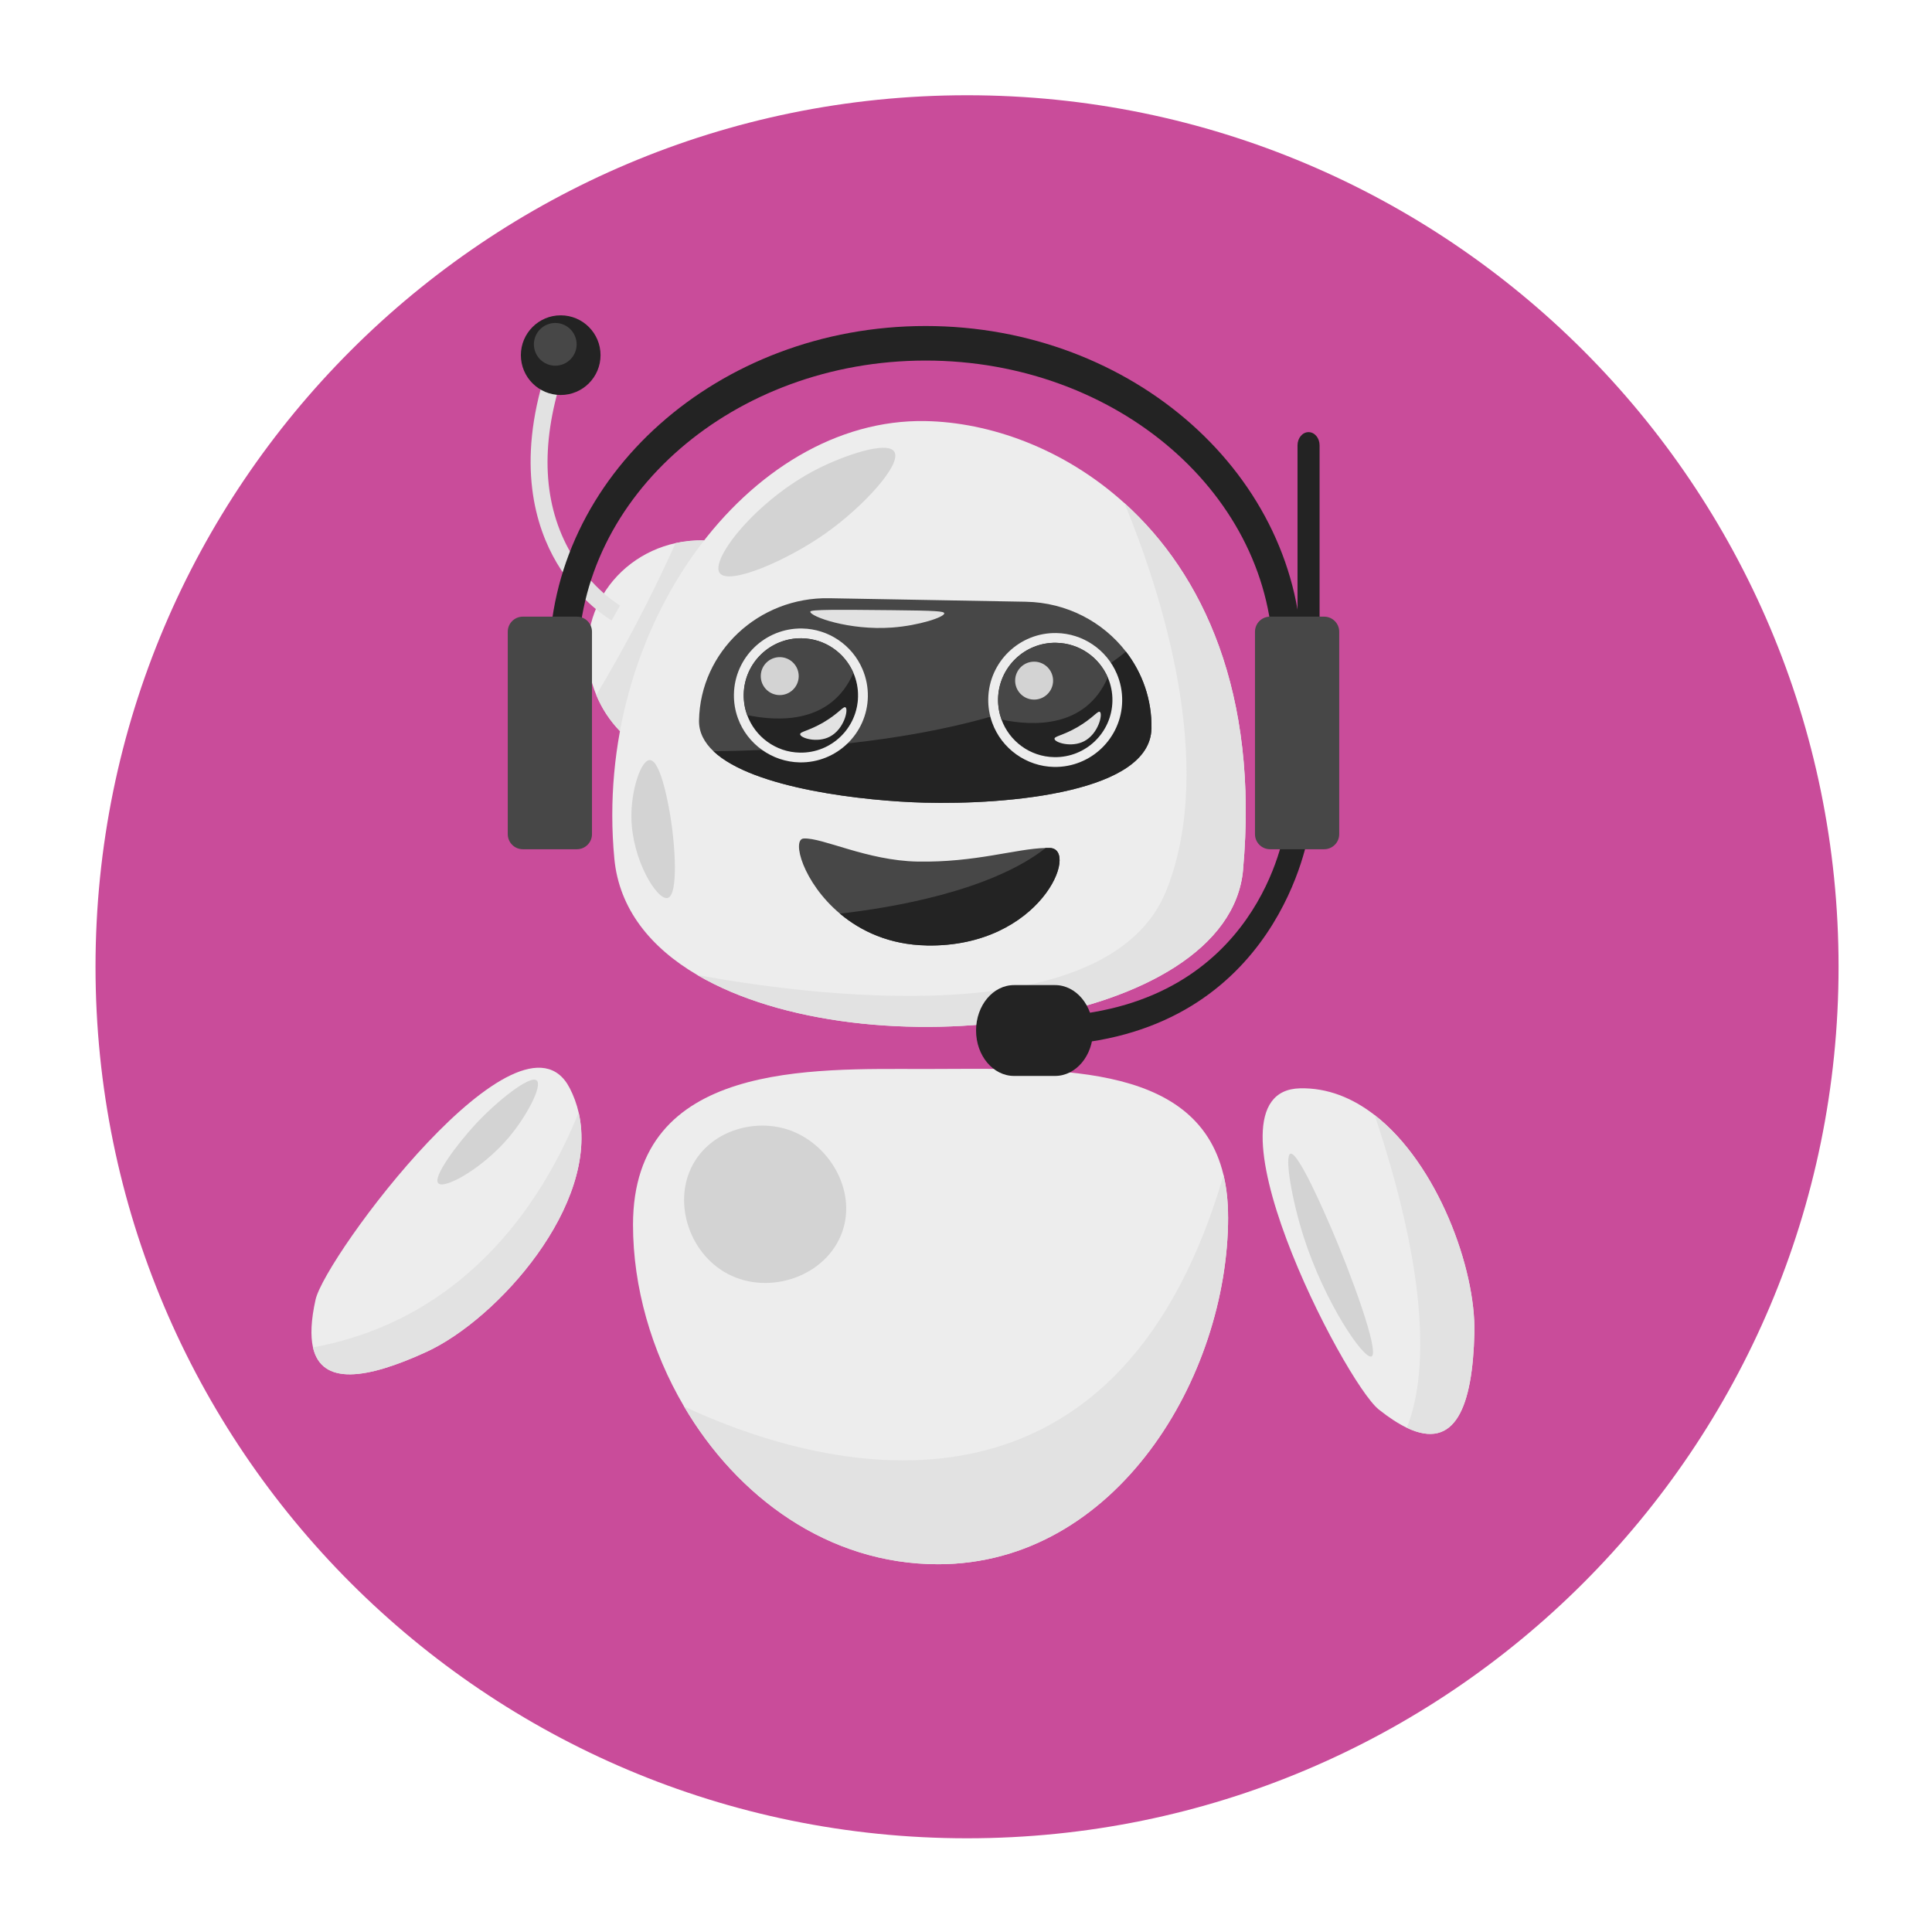 <svg width="501" height="501" viewBox="0 0 501 501" fill="none" xmlns="http://www.w3.org/2000/svg">
<g filter="url(#filter0_d_1_211)">
<path d="M243.77 469.7C368.586 469.7 469.77 368.516 469.77 243.7C469.77 118.884 368.586 17.7 243.77 17.7C118.954 17.7 17.77 118.884 17.77 243.7C17.77 368.516 118.954 469.7 243.77 469.7Z" fill="#C94C9A"/>
</g>
<path d="M81.16 349.4C83.41 359.33 94.99 357.72 110.55 350.58C129.14 342.06 155.53 312.26 150.05 288.48C149.55 286.31 148.79 284.2 147.73 282.15C135.06 257.65 84.32 325.84 81.83 337.02C80.65 342.32 80.48 346.39 81.16 349.4Z" fill="#EDEDED"/>
<path d="M81.16 349.4C83.41 359.33 94.99 357.72 110.55 350.58C129.14 342.06 155.53 312.26 150.05 288.48C141.86 308.95 122.51 341.79 81.17 349.4H81.16Z" fill="#E2E2E2"/>
<path d="M123.04 291.82C118.64 296.61 112.12 305.21 113.65 306.84C115.22 308.51 125.24 302.95 132.05 294.82C136.7 289.27 140.71 281.5 139.18 280.18C137.45 278.68 128.77 285.58 123.03 291.82H123.04Z" fill="#D3D3D3"/>
<path d="M318.47 315.59C318.47 356.99 289.42 405.63 243.27 405.63C214.67 405.63 191.14 388.12 177.38 364.71C168.92 350.34 164.15 333.74 164.15 317.61C164.15 275.19 210.45 277.21 239.78 277.21C271.96 277.21 310.15 274.75 317.28 304.71C318.06 307.94 318.46 311.55 318.46 315.58L318.47 315.59Z" fill="#EDEDED"/>
<path d="M318.47 315.59C318.47 356.99 289.42 405.63 243.27 405.63C214.67 405.63 191.14 388.12 177.38 364.71C206.04 378.2 287.68 406.14 317.28 304.72C318.06 307.95 318.46 311.56 318.46 315.59H318.47Z" fill="#E2E2E2"/>
<path d="M180.14 301.17C174.15 310.95 178.39 324.86 188.68 330.32C199.56 336.09 214.36 330.92 218.41 319.44C222.25 308.54 214.85 296.32 204.24 292.9C195.73 290.15 185.13 293.05 180.15 301.17H180.14Z" fill="#D3D3D3"/>
<path d="M382.33 345.64C381.87 364.67 377.43 376.28 364.8 370.24C362.63 369.2 360.22 367.64 357.54 365.51C348.58 358.36 309.55 282.86 337.13 282.22C344.26 282.06 350.75 284.72 356.46 289.15C372.84 301.87 382.73 329.1 382.32 345.64H382.33Z" fill="#EDEDED"/>
<path d="M382.33 345.64C381.87 364.67 377.43 376.28 364.8 370.24C368.89 360.18 372.51 336.97 356.47 289.15C372.85 301.87 382.74 329.1 382.33 345.64Z" fill="#E2E2E2"/>
<path d="M345.15 318.33C350.25 330.16 357.85 350.74 355.66 351.75C353.69 352.66 343.49 337.78 338.01 320.58C334.96 311 333.05 299.7 334.63 299.18C336.6 298.52 343.56 314.65 345.14 318.33H345.15Z" fill="#D3D3D3"/>
<path d="M160.77 189.6C158.09 186.83 156.03 183.64 154.63 180.24C151.39 172.43 151.56 163.49 155.47 155.86C159.44 148.12 166.76 142.68 175.2 140.84C177.59 140.31 180.07 140.07 182.59 140.15C187.75 173.08 160.77 189.6 160.77 189.6Z" fill="#EDEDED"/>
<path d="M160.77 189.6C158.09 186.83 156.03 183.64 154.63 180.24C158.08 174.45 161.56 168.29 165 161.75C168.79 154.54 172.17 147.55 175.2 140.84C177.59 140.31 180.07 140.07 182.59 140.15C175.32 156.63 168.04 173.12 160.77 189.6Z" fill="#E2E2E2"/>
<path d="M322.35 225.57C318.66 266.53 224.38 278.41 180.83 252.84C168.73 245.74 160.55 235.73 159.31 222.67C153.62 162.58 194.3 108.37 239.92 109.19C256.46 109.48 275.76 116.16 291.59 130.47C311.88 148.79 326.49 179.62 322.34 225.58L322.35 225.57Z" fill="#EDEDED"/>
<path d="M158.62 160.88C158.29 160.69 150.43 156.22 144.38 145.97C138.85 136.59 133.86 120.39 141.51 96.46L145.74 97.81C140.04 115.66 140.83 131.04 148.09 143.52C153.51 152.82 160.72 156.97 160.79 157.01L158.62 160.88Z" fill="#E2E2E2"/>
<path d="M145.4 102.43C151.105 102.43 155.73 97.805 155.73 92.1C155.73 86.395 151.105 81.77 145.4 81.77C139.695 81.77 135.07 86.395 135.07 92.1C135.07 97.805 139.695 102.43 145.4 102.43Z" fill="#232323"/>
<path d="M298.59 188.91C298.44 197.14 289.32 202.05 277.62 204.85C265.3 207.81 250.12 208.43 239.57 208.14C224.46 207.73 195.37 204.58 185.03 194.82C182.61 192.53 181.21 189.88 181.27 186.82C181.43 177.91 185.29 169.9 191.4 164.16C197.51 158.43 205.87 154.96 215.04 155.13L265.98 156.04C276.64 156.23 286.03 161.28 291.97 168.98C296.25 174.53 298.73 181.45 298.6 188.92L298.59 188.91Z" fill="#474747"/>
<path d="M298.59 188.91C298.44 197.14 289.32 202.05 277.62 204.85C265.3 207.81 250.12 208.43 239.57 208.14C224.46 207.73 195.37 204.58 185.03 194.82C214.98 194.45 265.94 190.45 291.97 168.97C296.25 174.52 298.73 181.44 298.6 188.91H298.59Z" fill="#232323"/>
<path d="M240.31 245.17C230.64 245 223.18 241.44 217.81 236.92C208.17 228.82 205.26 217.63 208.4 217.44C213.29 217.15 224.82 223.18 237.96 223.42C253.06 223.69 263.41 220.07 271.18 219.89C271.53 219.88 271.86 219.88 272.2 219.89C280.08 220.03 269.97 245.71 240.31 245.18V245.17Z" fill="#474747"/>
<path d="M322.35 225.57C318.66 266.53 224.38 278.41 180.83 252.84C207.63 257.78 287.46 269 302.54 230.71C315.51 197.78 300.99 153.28 291.59 130.46C311.88 148.78 326.49 179.61 322.34 225.57H322.35Z" fill="#E2E2E2"/>
<path d="M186.64 148.6C189.01 151.85 204.08 145.41 214.24 138.2C223.98 131.29 234 120.31 231.89 117.11C230.02 114.27 218.91 118.07 211.9 121.64C196.22 129.62 184.05 145.07 186.63 148.61L186.64 148.6Z" fill="#D3D3D3"/>
<path d="M163.73 212.04C163.89 223 170.4 233.52 173.12 232.86C175.98 232.17 175.05 219.06 173.87 211.84C173.53 209.77 171.45 197.1 168.5 197.1C166.18 197.1 163.63 204.94 163.73 212.04Z" fill="#D3D3D3"/>
<path d="M222.52 180.61C222.37 188.8 215.62 195.32 207.43 195.17C201.1 195.06 195.77 191 193.74 185.38C193.14 183.73 192.83 181.94 192.86 180.07C193.01 171.88 199.76 165.36 207.96 165.51C213.99 165.62 219.11 169.31 221.33 174.51C222.13 176.38 222.56 178.44 222.52 180.6V180.61Z" fill="#232323"/>
<path d="M207.95 165.52C213.98 165.63 219.1 169.32 221.32 174.52C222.12 176.39 222.55 178.45 222.51 180.61C222.36 188.8 215.61 195.32 207.42 195.17C201.09 195.06 195.76 191 193.73 185.38C193.13 183.73 192.82 181.94 192.85 180.07C193 171.88 199.75 165.36 207.94 165.51L207.95 165.52ZM208 162.98C198.42 162.81 190.49 170.46 190.32 180.03C190.28 182.16 190.63 184.25 191.35 186.24C193.78 192.97 200.22 197.57 207.38 197.7C216.95 197.87 224.88 190.22 225.05 180.65C225.09 178.17 224.62 175.77 223.65 173.51C220.97 167.24 214.83 163.1 208 162.98Z" fill="#EDEDED"/>
<path d="M221.31 174.49C215.54 187.77 201.81 187.13 193.76 185.43C193.16 183.78 192.84 181.99 192.86 180.13C192.98 171.94 199.71 165.4 207.91 165.52C213.94 165.61 219.06 169.3 221.3 174.5L221.31 174.49Z" fill="#474747"/>
<path d="M207.12 175.416C207.168 172.699 205.005 170.458 202.288 170.409C199.571 170.361 197.33 172.524 197.281 175.241C197.233 177.958 199.396 180.199 202.113 180.248C204.83 180.296 207.072 178.133 207.12 175.416Z" fill="#D3D3D3"/>
<path d="M219.26 183.43C220.06 183.99 218.87 189.13 215.16 191.04C211.87 192.74 207.57 191.38 207.49 190.42C207.43 189.72 209.67 189.57 213.46 187.37C217.45 185.05 218.71 183.04 219.26 183.43Z" fill="#E2E2E2"/>
<path d="M288.47 181.78C288.32 189.97 281.57 196.49 273.38 196.34C267.05 196.23 261.72 192.17 259.69 186.55C259.09 184.9 258.78 183.11 258.81 181.24C258.96 173.05 265.71 166.53 273.91 166.68C279.94 166.79 285.06 170.48 287.28 175.68C288.08 177.55 288.51 179.61 288.47 181.77V181.78Z" fill="#232323"/>
<path d="M273.91 166.69C279.94 166.8 285.06 170.49 287.28 175.69C288.08 177.56 288.51 179.62 288.47 181.78C288.32 189.97 281.57 196.49 273.38 196.34C267.05 196.23 261.72 192.17 259.69 186.55C259.09 184.9 258.78 183.11 258.81 181.24C258.96 173.05 265.71 166.53 273.9 166.68L273.91 166.69ZM273.95 164.16C264.37 163.99 256.44 171.64 256.27 181.21C256.23 183.34 256.58 185.43 257.3 187.42C259.73 194.15 266.17 198.75 273.33 198.88C282.9 199.05 290.83 191.4 291 181.83C291.04 179.35 290.57 176.95 289.6 174.69C286.92 168.42 280.78 164.28 273.95 164.16Z" fill="#EDEDED"/>
<path d="M287.27 175.66C281.5 188.94 267.77 188.3 259.72 186.6C259.12 184.95 258.8 183.16 258.82 181.3C258.94 173.11 265.67 166.57 273.87 166.69C279.9 166.78 285.02 170.47 287.26 175.67L287.27 175.66Z" fill="#474747"/>
<path d="M273.084 176.587C273.132 173.871 270.969 171.629 268.252 171.581C265.535 171.532 263.294 173.695 263.245 176.412C263.197 179.129 265.36 181.371 268.077 181.419C270.794 181.467 273.035 179.304 273.084 176.587Z" fill="#D3D3D3"/>
<path d="M285.219 184.61C286.019 185.17 284.829 190.31 281.119 192.22C277.829 193.92 273.529 192.56 273.449 191.6C273.389 190.9 275.629 190.75 279.419 188.55C283.409 186.23 284.669 184.22 285.219 184.61Z" fill="#E2E2E2"/>
<path d="M244.86 159.03C244.99 160.02 238.28 162.22 231.37 162.73C220.15 163.56 209.96 159.83 210.13 158.6C210.21 158.03 217.29 158.09 231.45 158.23C242.83 158.34 244.8 158.51 244.86 159.03Z" fill="#E2E2E2"/>
<path d="M145.616 94.588C148.541 93.69 150.184 90.591 149.286 87.666C148.388 84.741 145.289 83.098 142.364 83.996C139.439 84.894 137.796 87.993 138.694 90.918C139.592 93.843 142.691 95.486 145.616 94.588Z" fill="#474747"/>
<path d="M240.31 245.17C230.64 245 223.18 241.44 217.81 236.92C230.97 235.42 256.85 231.16 271.18 219.89C271.53 219.88 271.86 219.88 272.2 219.89C280.08 220.03 269.97 245.71 240.31 245.18V245.17Z" fill="#232323"/>
<path d="M339.33 168.8C337.75 168.8 336.47 167.27 336.47 165.38V115.48C336.47 113.59 337.75 112.06 339.33 112.06C340.91 112.06 342.19 113.59 342.19 115.48V165.38C342.19 167.27 340.91 168.8 339.33 168.8Z" fill="#232323"/>
<path d="M337.66 171.53H330.16C330.16 128.51 289.73 93.5 240.04 93.5C190.35 93.5 149.92 128.5 149.92 171.53H142.42C142.42 123.56 186.21 84.54 240.03 84.54C293.85 84.54 337.64 123.56 337.64 171.53H337.66Z" fill="#232323"/>
<path d="M135.57 159.91H149.61C151.76 159.91 153.51 161.66 153.51 163.81V216.32C153.51 218.47 151.76 220.22 149.61 220.22H135.57C133.42 220.22 131.67 218.47 131.67 216.32V163.81C131.67 161.66 133.42 159.91 135.57 159.91Z" fill="#474747"/>
<path d="M274.74 270.97C273.09 270.97 271.71 269.43 271.62 267.43C271.53 265.37 272.85 263.61 274.57 263.5C326.21 260.23 333.01 216.22 333.28 214.35C333.57 212.32 335.16 210.95 336.87 211.28C338.57 211.62 339.72 213.53 339.44 215.56C339.37 216.08 331.72 267.35 274.9 270.95C274.84 270.95 274.79 270.95 274.73 270.95L274.74 270.97Z" fill="#232323"/>
<path d="M329.34 159.91H343.38C345.53 159.91 347.28 161.66 347.28 163.81V216.32C347.28 218.47 345.53 220.22 343.38 220.22H329.34C327.19 220.22 325.44 218.47 325.44 216.32V163.81C325.44 161.66 327.19 159.91 329.34 159.91Z" fill="#474747"/>
<path d="M253.11 267.23C253.11 260.72 257.52 255.45 262.96 255.45H273.59C279.03 255.45 283.44 260.72 283.44 267.23C283.44 273.74 279.03 279.01 273.59 279.01H262.96C257.52 279.01 253.11 273.74 253.11 267.23Z" fill="#232323"/>
<defs>
<filter id="filter0_d_1_211" x="0.77" y="0.7" width="500" height="500" filterUnits="userSpaceOnUse" color-interpolation-filters="sRGB">
<feFlood flood-opacity="0" result="BackgroundImageFix"/>
<feColorMatrix in="SourceAlpha" type="matrix" values="0 0 0 0 0 0 0 0 0 0 0 0 0 0 0 0 0 0 127 0" result="hardAlpha"/>
<feOffset dx="7" dy="7"/>
<feGaussianBlur stdDeviation="12"/>
<feColorMatrix type="matrix" values="0 0 0 0 0 0 0 0 0 0 0 0 0 0 0 0 0 0 0.52 0"/>
<feBlend mode="normal" in2="BackgroundImageFix" result="effect1_dropShadow_1_211"/>
<feBlend mode="normal" in="SourceGraphic" in2="effect1_dropShadow_1_211" result="shape"/>
</filter>
</defs>
</svg>
